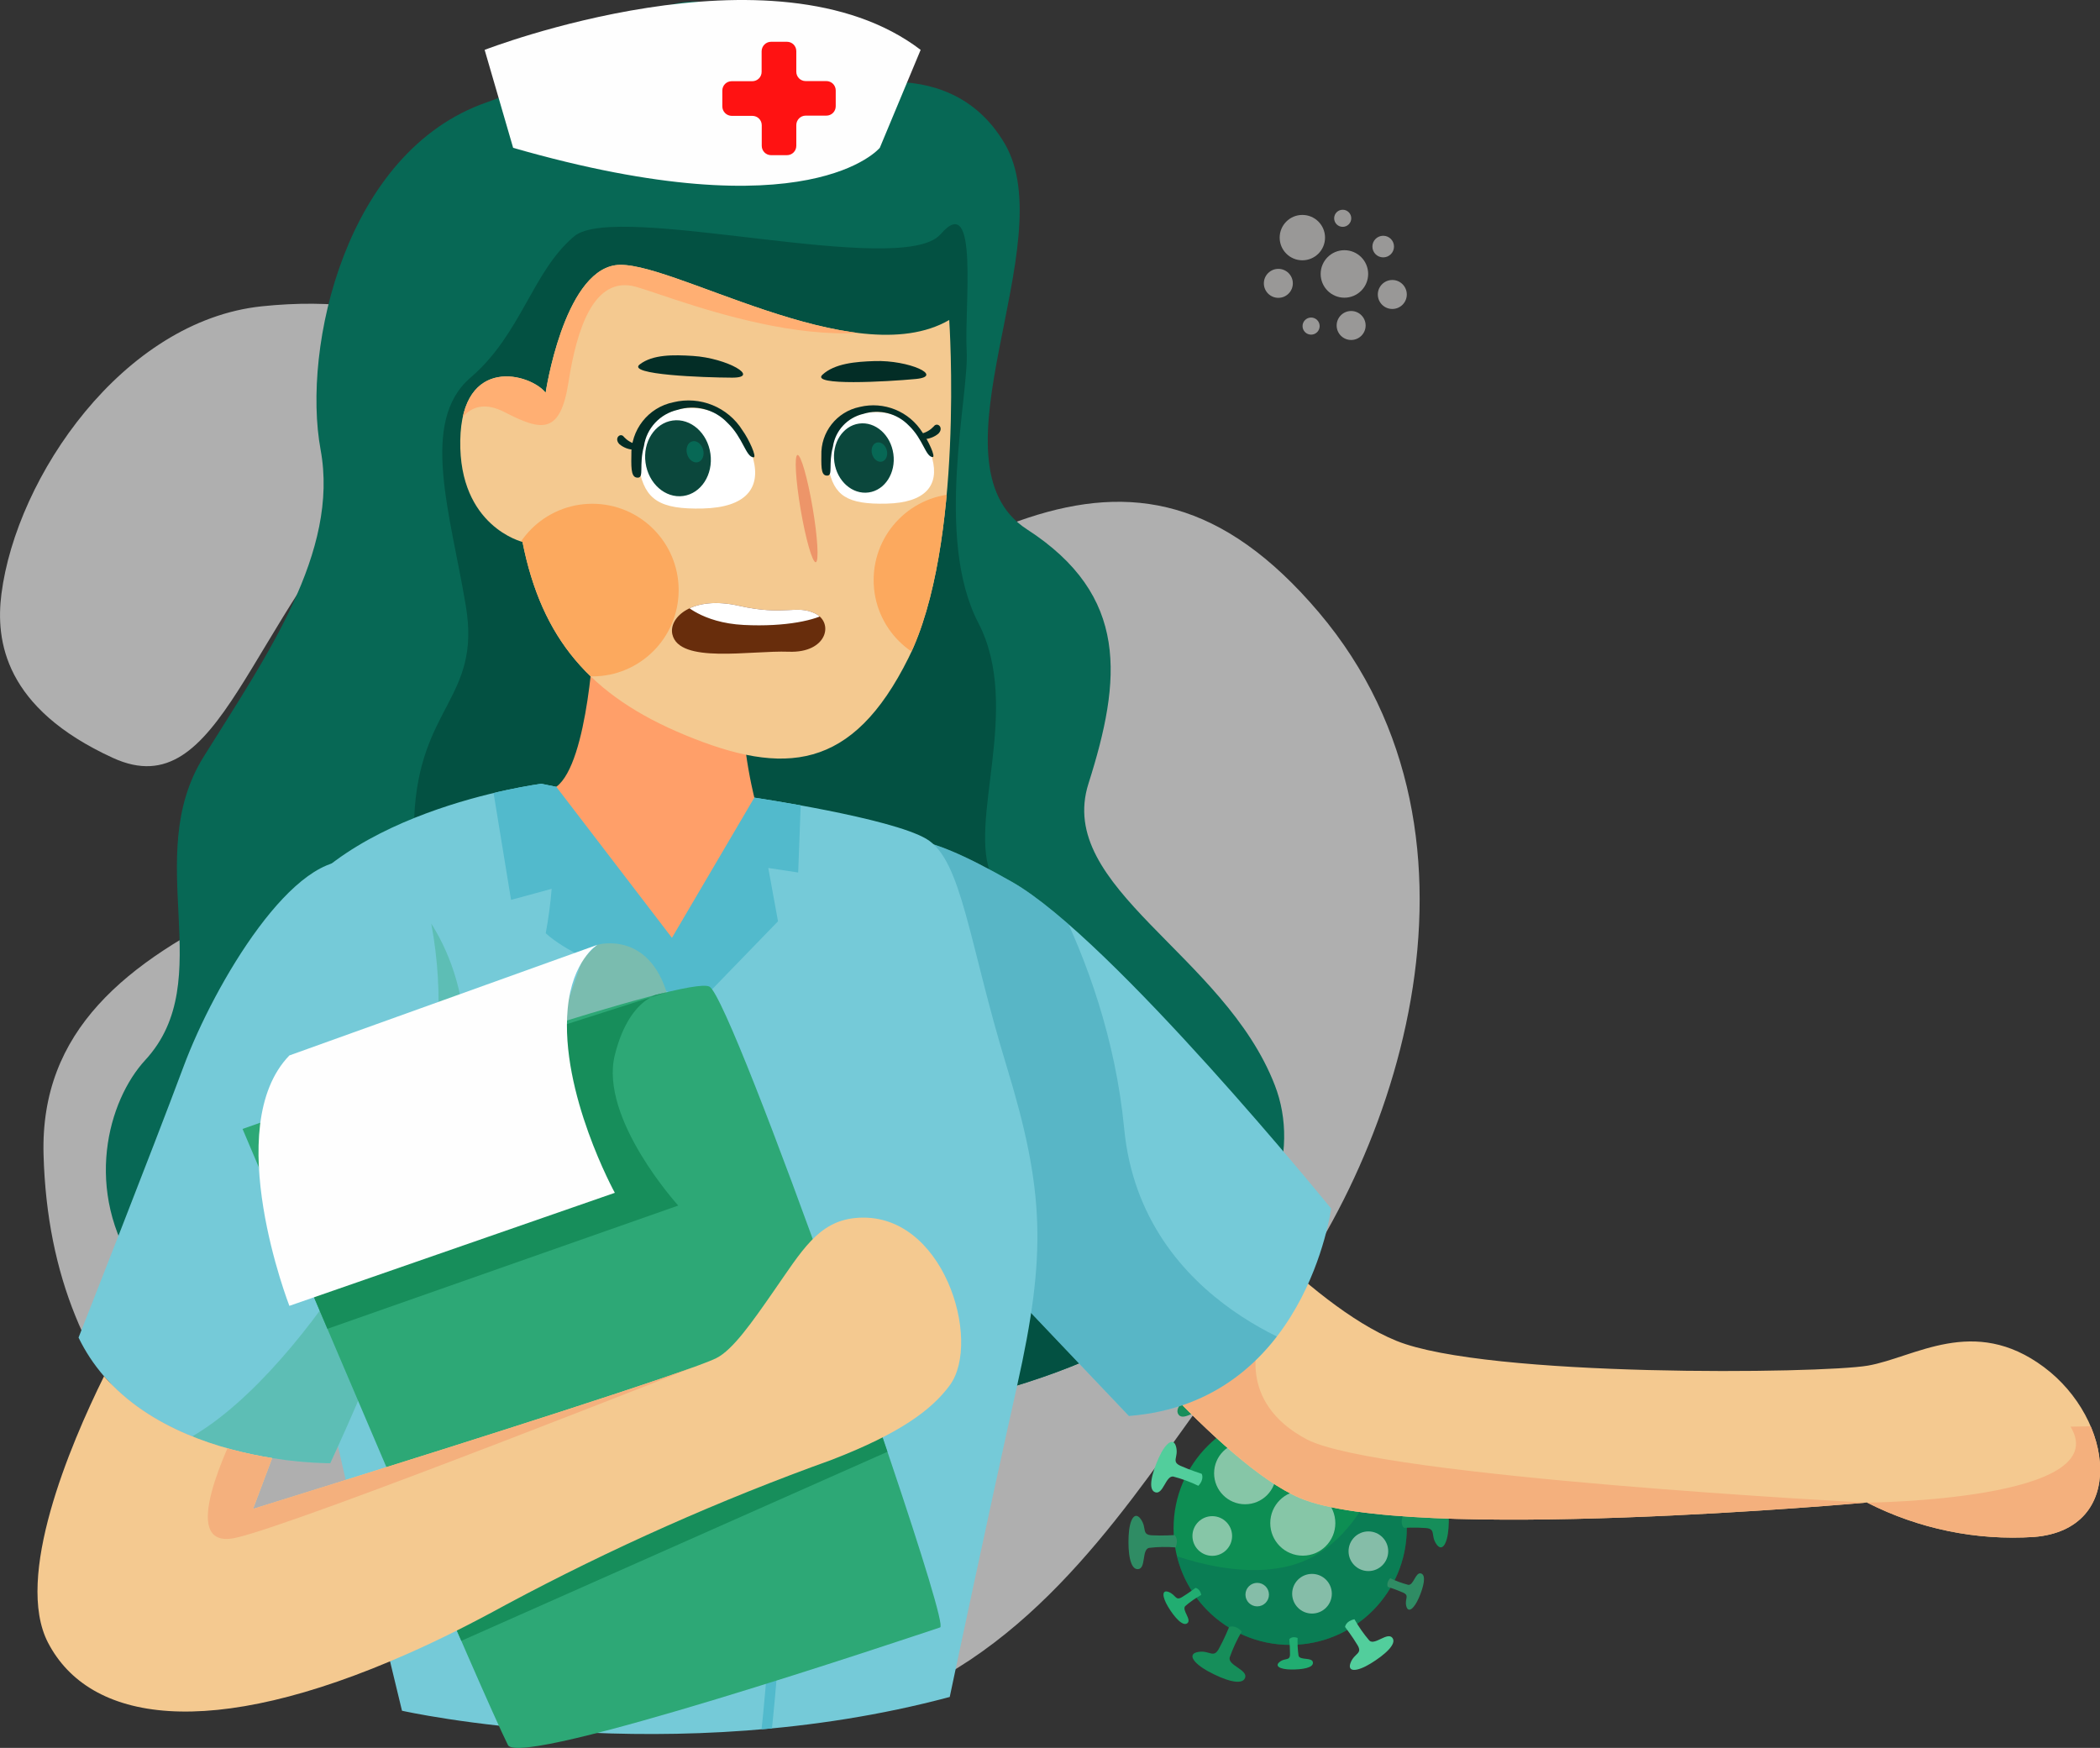 <svg enable-background="new 0 0 176.86 147.21" viewBox="0 0 176.86 147.21" xmlns="http://www.w3.org/2000/svg" xmlns:xlink="http://www.w3.org/1999/xlink"><rect x="0" y="0" width="176.86" height="147.21" fill="#333333" stroke="none"/><clipPath id="a"><circle cx="9.82" cy="9.82" r="9.82"/></clipPath><clipPath id="b"><path d="m60.21 7.84s10.57-4.26 15.49 4.13-6.79 26.88 1.86 32.47 7.98 12.64 5.19 21.42 11.44 14.37 15.7 25.42-8.12 30.07-55.89 29.14-45.51-24.49-39.25-31.27-.4-17.02 4.92-25.55 11.44-17.24 9.85-25.86 2.11-25.11 13.95-29.24 16.82-16.5 28.18-.66z"/></clipPath><clipPath id="c"><path d="m9.25 0s9.13 11.04 16.74 14.14 35.77 2.77 39.71 2.09c3.93-.68 8.9-4.29 14.82.12s7 13.67-.82 14.31c-4.87.32-9.73-.68-14.08-2.9 0 0-38.67 3.49-47.76-.38-6.71-2.84-17.86-16.71-17.86-16.71z"/></clipPath><clipPath id="d"><path d="m0 1.13c3.5-1.42 4.78-2.31 13.19 2.48s26.86 27.5 26.86 27.5-2.13 16.31-17.03 17.47l-13.84-14.57z"/></clipPath><clipPath id="e"><path d="m25.62.47-2.28-.47s-18.31 2.33-22.74 12.97c-3.12 7.49 6.97 48.64 6.97 48.64s1.9 7.57 4.03 16.46c0 0 22.7 5.11 46.13-1.16 0 0 3.2-15.16 5.68-26.24s2.31-16.41-.89-26.88-3.76-17.38-6.76-19.15-14.48-3.47-14.48-3.47z"/></clipPath><clipPath id="f"><path d="m32.57 14.46c-.55-8.48-5.64-13.56-9.18-14.37-5.16-1.19-11.94 10.24-14.54 17.22s-8.85 22.84-8.85 22.84c.57 1.18 1.29 2.27 2.15 3.26 3.88 4.47 9.92 6.21 14.16 6.89 1.52.25 3.05.39 4.58.43h.31c4.01-8.64 7.4-17.55 10.17-26.66.97-3.12 1.38-6.36 1.2-9.61z"/></clipPath><clipPath id="g"><path d="m41.19 4.64s1.3 18.94-3.43 28.46-10.45 9.96-18.81 6.5c-8.04-3.32-12.09-8.16-13.7-16.27 0 0-5.36-1.29-5.24-8.54s5.94-5.63 7.19-4.02c0 0 1.5-10.06 5.85-10.74s20.12 9.27 28.14 4.61z"/></clipPath><clipPath id="h"><path d="m9.69 4.31c-.51-2.65-2.92-4.49-5.61-4.3-2.41.16-4.23 2.25-4.06 4.65.01.16.03.32.06.48.5 2.57 1.71 3.41 5.36 3.32s4.88-1.73 4.25-4.15z"/></clipPath><clipPath id="i"><path d="m8.82 3.92c-.46-2.41-2.65-4.09-5.1-3.92-2.19.15-3.85 2.05-3.7 4.24.01.15.03.29.05.44.46 2.34 1.56 3.1 4.89 3.02s4.44-1.57 3.86-3.78z"/></clipPath><clipPath id="j"><path d="m.03 2.63c-.32-1.44 1.71-3.28 5.6-2.4s4.84-.12 6.43.65 1.01 3.34-2.22 3.22-9.24 1.05-9.81-1.47z"/></clipPath><clipPath id="k"><path d="m58.75 54.04c-2.68.89-35.4 11.91-36.4 9.91-.54-1.09-1.79-3.87-3.42-7.61-1.74-3.98-3.92-9.05-6.18-14.32l-.73-1.7c-5.88-13.75-12.02-28.26-12.02-28.26s12.71-4.5 23.7-8c7.82-2.49 14.77-4.48 15.63-3.98.99.58 5.76 13.01 10.33 25.8 1.74 4.88 3.46 9.82 4.92 14.16 2.67 7.93 4.51 13.89 4.17 14z"/></clipPath><clipPath id="l"><path d="m76.82 14.13c-1.52 2.06-4.18 4.04-9.92 6.26-9.43 3.39-18.6 7.47-27.43 12.2-2.9 1.59-5.63 2.96-8.21 4.1-16.85 7.48-26.91 5.79-30.38-.9-2.84-5.5 1.81-16.54 4.72-22.43 3.88 4.47 9.92 6.21 14.16 6.89l-1.61 4.28s2.81-.87 6.92-2.16c10.58-3.31 29.8-9.39 32.1-10.54 1.38-.69 3-3.01 4.8-5.6 2.39-3.43 3.77-5.9 6.91-6.2 7.41-.71 10.7 10.38 7.94 14.1z"/></clipPath><path d="m.12 24.45c1.26-9.87 10.24-23.01 21.94-24.23s22.33 2.6 10.51 14.58-13.89 27.65-23.05 23.46-9.9-9.88-9.4-13.81z" fill="#fefefe" opacity=".61" transform="translate(0 25.576)"/><path d="m27.84 92.7c-13.7-8.19-27.25-16.83-27.83-37.71s28.73-23.08 52.64-36.9 38.55-27.9 54.76-8.78 6.35 47.46-5.75 61.32-26.24 50.51-73.82 22.07z" fill="#fefefe" opacity=".61" transform="translate(3.658 42.261)"/><circle cx="108.657" cy="128.714" fill="#0d8e53" r="9.82"/><g clip-path="url(#a)" transform="translate(98.837 118.894)"><path d="m1.03 9.51s7.5 3.23 12.58.47 6.59-9.98 6.59-9.98l3.46 7.84-4.62 9.57s-7.31 3.12-7.91 3.4-11.13-4.4-11.13-4.4z" fill="#076855" opacity=".44" transform="translate(-1.881 2.242)"/></g><path d="m3.71 4.89c-.39-.75-.85-1.46-1.38-2.11-.52-.5-1.77.81-2.23.19s.8-1.65 2.19-2.42 2.32-.75 1.92.17-1.21.8-.72 1.67 1.15 1.79 1.15 1.79-.07.56-.93.71z" fill="#168e5a" transform="translate(99.158 116.172)"/><path d="m1.35 2.84c.03-.54.01-1.08-.06-1.61-.12-.43-1.23-.13-1.29-.62s.98-.64 1.99-.61 1.52.34 1 .72-.92.05-.94.68.05 1.35.05 1.35-.22.29-.75.09z" fill="#52ce9c" transform="translate(106.496 116.443)"/><path d="m.33 3.81c.36-.63.66-1.3.88-1.99.12-.6-1.41-.9-1.19-1.52s1.57-.19 2.78.45 1.64 1.32.79 1.47-1.15-.5-1.54.26c-.28.54-.53 1.1-.75 1.67-.01 0-.45.21-.97-.34z" fill="#2f8c64" transform="translate(112.361 116.23)"/><path d="m0 2.42c.47-.26.92-.57 1.33-.92.31-.34-.55-1.12-.17-1.43s1.07.48 1.59 1.36.54 1.47-.06 1.23-.54-.75-1.08-.43c-.39.24-.77.5-1.13.77 0 0-.37-.03-.48-.58z" fill="#21ad71" transform="translate(116.001 121.068)"/><path d="m.12 1.7c.73.08 1.47.08 2.2.01.6-.13.26-1.67.92-1.71s.81 1.37.71 2.75-.56 2.06-1.04 1.33 0-1.26-.87-1.33-1.85-.02-1.85-.02-.37-.33-.07-1.03z" fill="#168e5a" transform="translate(118.044 125.944)"/><path d="m.24.41c.49.24 1 .42 1.52.56.46.05.6-1.09 1.07-.96s.22 1.15-.19 2.08-.9 1.28-1.05.66.31-.87-.27-1.13c-.42-.18-.84-.34-1.28-.48 0 0-.18-.32.2-.73z" fill="#2f8c64" transform="translate(116.843 132.508)"/><path d="m.79 0c.36.64.78 1.24 1.26 1.8.46.42 1.51-.75 1.93-.24s-.65 1.45-1.83 2.17-2 .73-1.68-.08 1.02-.73.58-1.47-1.05-1.53-1.05-1.53.04-.49.79-.65z" fill="#52ce9c" transform="translate(113.28 136.375)"/><path d="m1.68.06c-.02.5.01 1 .08 1.5.12.41 1.15.1 1.21.56s-.9.61-1.84.6-1.42-.29-.95-.65.86-.05.86-.64c0-.42-.02-.84-.06-1.26.01-.01.21-.29.7-.11z" fill="#21ad71" transform="translate(107.603 137.888)"/><path d="m4.15.43c-.41.7-.75 1.43-1.02 2.2-.14.67 1.56 1.03 1.3 1.71s-1.74.19-3.08-.54-1.8-1.5-.85-1.65 1.26.57 1.72-.26.87-1.84.87-1.84.49-.24 1.06.38z" fill="#168e5a" transform="translate(100.429 136.975)"/><path d="m3.18.59c-.48.26-.93.58-1.35.94-.31.34.56 1.13.18 1.44s-1.09-.49-1.62-1.37-.54-1.49.06-1.25.55.76 1.1.43 1.14-.78 1.14-.78.37.03.49.59z" fill="#21ad71" transform="translate(97.991 133.735)"/><path d="m3.97 2.66c-.75-.06-1.5-.05-2.25.04-.62.16-.23 1.73-.91 1.79s-.87-1.39-.8-2.81.53-2.12 1.04-1.38.03 1.29.92 1.34 1.9-.02 1.9-.02.39.31.1 1.04z" fill="#2f8c64" transform="translate(95.042 127.665)"/><path d="m3.97 3.7c-.68-.33-1.39-.59-2.12-.78-.63-.08-.84 1.53-1.5 1.33s-.3-1.61.28-2.9 1.26-1.78 1.47-.91-.44 1.22.37 1.58 1.78.67 1.78.67.25.44-.28 1.01z" fill="#52ce9c" transform="translate(96.956 121.435)"/><g fill="#fffefd"><circle cx="102.096" cy="129.363" opacity=".5" r="1.67"/><circle cx="110.495" cy="134.225" opacity=".5" r="1.67"/><circle cx="109.526" cy="121.862" opacity=".5" r=".99"/><circle cx="105.881" cy="134.3" opacity=".5" r=".99"/><circle cx="115.244" cy="130.647" opacity=".5" r="1.67"/><circle cx="109.72" cy="128.279" opacity=".5" r="2.74"/><circle cx="104.861" cy="124.08" opacity=".5" r="2.61"/><circle cx="114.199" cy="125.124" opacity=".5" r="1.25"/><circle cx="107.661" cy="23.864" opacity=".5" r="1.22"/><circle cx="113.792" cy="27.413" opacity=".5" r="1.22"/><circle cx="113.081" cy="18.385" opacity=".5" r=".72"/><circle cx="110.42" cy="27.464" opacity=".5" r=".72"/><circle cx="117.259" cy="24.801" opacity=".5" r="1.22"/><circle cx="113.225" cy="23.072" opacity=".5" r="2"/><circle cx="109.683" cy="20.012" opacity=".5" r="1.91"/><circle cx="116.492" cy="20.766" opacity=".5" r=".91"/></g><g transform="translate(8.92 .134)"><path d="m60.21 7.84s10.57-4.26 15.49 4.13-6.79 26.88 1.86 32.47 7.98 12.64 5.19 21.42 11.44 14.37 15.7 25.42-8.12 30.07-55.89 29.14-45.51-24.49-39.25-31.27-.4-17.02 4.92-25.55 11.44-17.24 9.85-25.86 2.11-25.11 13.95-29.24 16.82-16.5 28.18-.66z" fill="#076855"/><g clip-path="url(#b)"><path d="m3.4 105.76c-4.47-8.55-4.56-18.72-.23-27.35 7.27-14.94 5.61-18.98 6-28.41s5.65-10.05 4.35-17.85-3.92-15.53.39-19.23 5.19-8.93 8.74-11.91 27.6 3.59 30.86-.18 1.97 6.21 2.19 9.85-2.75 15.71.98 22.89-.98 16.85 1.15 21.38 20.5 54.06 8.6 60.94-63.03-10.13-63.03-10.13" fill="#035142" transform="translate(16.793 18.754)"/></g></g><g transform="translate(91.612 98.784)"><path d="m9.25 0s9.13 11.04 16.74 14.14 35.77 2.77 39.71 2.09c3.93-.68 8.9-4.29 14.82.12s7 13.67-.82 14.31c-4.87.32-9.73-.68-14.08-2.9 0 0-38.67 3.49-47.76-.38-6.71-2.84-17.86-16.71-17.86-16.71z" fill="#f4c990"/><g clip-path="url(#c)"><path d="m9.58 0s-2.04 5.26 3.99 8.44 47.16 5.33 47.16 5.33 20.97-.19 17.16-6.4l4.7-.09 4.52 10.56-20.94 2.57-5.23-4.17-42.32 4.17s-14.9-7.01-14.9-7.36-3.72-8.08-3.72-8.08z" fill="#f4b07d" transform="translate(4.876 14.001)"/></g></g><g transform="translate(72.055 70.673)"><path d="m0 1.13c3.5-1.42 4.78-2.31 13.19 2.48s26.86 27.5 26.86 27.5-2.13 16.31-17.03 17.47l-13.84-14.57z" fill="#75cad8"/><g clip-path="url(#d)"><path d="m11.98 0c.45-.04 8.85 11.33 10.31 26.56s17.17 19.19 17.17 19.19-13.42 7.2-13.74 7.07-11.18-4.05-11.13-4.41-14.59-21.8-14.59-22 1.72-23.15 1.72-23.15 3.6-2.33 3.8-2.33 6.46-.93 6.46-.93z" fill="#2c96a8" opacity=".38" transform="translate(.333 -2.18)"/></g></g><g transform="translate(22.256 66.01)"><path d="m25.62.47-2.28-.47s-18.31 2.33-22.74 12.97c-3.12 7.49 6.97 48.64 6.97 48.64s1.9 7.57 4.03 16.46c0 0 22.7 5.11 46.13-1.16 0 0 3.2-15.16 5.68-26.24s2.31-16.41-.89-26.88-3.76-17.38-6.76-19.15-14.48-3.47-14.48-3.47z" fill="#75cad8"/><g clip-path="url(#e)" fill="#52bacc"><path d="m0 2.12 1.6 9.78 3.42-.93c-.1 1.25-.27 2.5-.5 3.74 3.03 2.81 13 5.89 13.04 5.74.05-.2-2.4-5.35-2.4-5.35l-2.65-10.65s-6.03-4.37-6.08-4.45-6.43 2.12-6.43 2.12z" transform="translate(19.185 -2.122)"/><path d="m0 11.11v2.26l2.4 5.35 6.53-6.74-.82-4.49 2.52.38.24-6.47-3.93-1.4z" transform="translate(34.337 -.398)"/><path d="m8.04 74.59c-.02 0-.04 0-.05 0-.24-.03-.41-.24-.38-.48 2.74-22.49.53-40.12-1.8-50.96-2.53-11.72-5.73-18.2-5.77-18.26-.03-.08-.05-.17-.04-.25l.57-4.26c.03-.24.25-.4.49-.37s.4.25.37.49l-.55 4.12c2.59 5.89 4.52 12.04 5.77 18.34 1.53 7.21 2.49 14.54 2.87 21.9.5 9.79.15 19.61-1.06 29.34-.02.23-.2.39-.42.39z" transform="translate(33.956 8.315)"/></g></g><g transform="translate(6.615 72.501)"><path d="m32.57 14.46c-.55-8.48-5.64-13.56-9.18-14.37-5.16-1.19-11.94 10.24-14.54 17.22s-8.85 22.84-8.85 22.84c.57 1.18 1.29 2.27 2.15 3.26 3.88 4.47 9.92 6.21 14.16 6.89 1.52.25 3.05.39 4.58.43h.31c4.01-8.64 7.4-17.55 10.17-26.66.97-3.12 1.38-6.36 1.2-9.61z" fill="#75cad8"/><g clip-path="url(#f)"><path d="m25.2 0c1.29 5.9 1.08 12.03-.62 17.83-2.84 9.58-15.81 28.57-24.58 27.95l4.71 5.15 14.55 2.22 11.8-7.81s1.95-17.5 2.13-18.37 2.03-14.4 2.03-14.4z" fill="#38ad7d" opacity=".38" transform="translate(4.29 4.223)"/></g></g><path d="m3.2 0s-.47 11.05-3.2 13.05l9.74 12.72 6.94-11.81s-1.78-6.97-.48-10.21z" fill="#ff9f69" transform="translate(46.85 53.214)"/><g transform="translate(38.753 22.31)"><path d="m41.19 4.64s1.3 18.94-3.43 28.46-10.45 9.96-18.81 6.5c-8.04-3.32-12.09-8.16-13.7-16.27 0 0-5.36-1.29-5.24-8.54s5.94-5.63 7.19-4.02c0 0 1.5-10.06 5.85-10.74s20.12 9.27 28.14 4.61z" fill="#f4c990"/><g clip-path="url(#g)"><circle cx="7.27" cy="7.27" fill="#fca95e" r="7.27" transform="translate(3.863 20.117)"/><circle cx="7.27" cy="7.27" fill="#fca95e" r="7.27" transform="translate(34.824 19.275)"/><ellipse cx="1.27" cy="4.6" fill="#ed9569" rx=".51" ry="4.58" transform="matrix(.986 -.168 .168 .986 27.156 16.202)"/><path d="m.67 15.81c.33-.31 1.26-3.28 4.39-1.66s4.68 1.89 5.37-2.54 2.12-9.02 5.69-8.02 20.81 8.25 27.33.07l-.4-3.66-33.18.35-9.87 12.22z" fill="#ffaf73" transform="translate(-1.303 -1.743)"/></g></g><path d="m4.6.05c2.89.18 5.76 1.84 3.3 1.83s-8.89-.25-7.78-1.11 2.87-.82 4.48-.72z" fill="#032d26" transform="translate(53.751 29.926)"/><path d="m4.49.01c2.89-.1 5.91 1.28 3.46 1.51s-8.88.59-7.85-.36 2.79-1.1 4.39-1.15z" fill="#032d26" transform="translate(69.165 30.4)"/><g transform="translate(53.751 34.366)"><path d="m9.69 4.31c-.51-2.65-2.92-4.49-5.61-4.3-2.41.16-4.23 2.25-4.06 4.65.01.16.03.32.06.48.5 2.57 1.71 3.41 5.36 3.32s4.88-1.73 4.25-4.15z" fill="#fff"/><g clip-path="url(#h)"><ellipse cx="3.17" cy="3.56" fill="#0b473c" rx="2.76" ry="3.21" transform="matrix(.99 -.138 .138 .99 -.281 1.141)"/></g></g><path d="m9.37 2.5c-1.22-1.96-3.57-2.92-5.82-2.37-2.12.43-3.62 2.34-3.54 4.51-.03 1.3.04 1.86.56 1.84s.07-1.08.5-2.66c.22-1.5 1.35-2.71 2.83-3.05 1.49-.47 3.12-.05 4.2 1.09 1.32 1.25 1.55 2.89 2.2 2.91.31.01-.4-1.54-.93-2.27z" fill="#032d26" transform="translate(53.163 33.748)"/><ellipse cx=".92" cy="1.06" fill="#076855" rx=".7" ry=".91" transform="matrix(.962 -.273 .273 .962 57.364 37.28)"/><g transform="translate(69.7 34.717)"><path d="m8.82 3.92c-.46-2.41-2.65-4.09-5.1-3.92-2.19.15-3.85 2.05-3.7 4.24.01.15.03.29.05.44.46 2.34 1.56 3.1 4.89 3.02s4.44-1.57 3.86-3.78z" fill="#fff"/><g clip-path="url(#i)"><ellipse cx="2.89" cy="3.25" fill="#0b473c" rx="2.51" ry="2.93" transform="matrix(.99 -.138 .138 .99 -.256 1.039)"/></g></g><path d="m8.53 2.28c-1.11-1.79-3.25-2.66-5.3-2.16-1.93.4-3.29 2.13-3.22 4.1-.02 1.19.03 1.7.51 1.68s.07-.98.46-2.42c.2-1.37 1.22-2.47 2.57-2.78 1.36-.43 2.84-.04 3.83.99 1.2 1.14 1.41 2.63 2 2.65.28.01-.37-1.4-.85-2.06z" fill="#032d26" transform="translate(69.165 34.155)"/><ellipse cx=".84" cy=".97" fill="#076855" rx=".64" ry=".83" transform="matrix(.962 -.273 .273 .962 72.99 37.37)"/><path d="m1.59.75c-.39-.1-.74-.31-1.01-.6-.28-.42-.88.09-.39.6.37.31.84.48 1.33.47z" fill="#032d26" transform="translate(51.975 36.658)"/><path d="m0 .75c.39-.1.74-.31 1.01-.6.29-.41.89.09.4.6-.37.31-.85.48-1.33.47z" fill="#032d26" transform="translate(77.626 35.767)"/><g transform="translate(56.594 50.789)"><path d="m.03 2.63c-.32-1.44 1.71-3.28 5.6-2.4s4.84-.12 6.43.65 1.01 3.34-2.22 3.22-9.24 1.05-9.81-1.47z" fill="#682d0c"/><g clip-path="url(#j)"><path d="m0 .85s1.55 1.67 5.12 1.85 6.13-.42 7.06-1.04l-1.67-1.02-10.09-.64z" fill="#fff" transform="translate(.927 -.855)"/></g></g><path d="m2.57 1.3 1.24-1.18s4.66-1.35 6.08 4.95l-9.89 3.59z" fill="#7abcaf" transform="translate(46.51 79.448)"/><g transform="translate(20.428 83.02)"><path d="m58.75 54.04c-2.68.89-35.4 11.91-36.4 9.91-.54-1.09-1.79-3.87-3.42-7.61-1.74-3.98-3.92-9.05-6.18-14.32l-.73-1.7c-5.88-13.75-12.02-28.26-12.02-28.26s12.71-4.5 23.7-8c7.82-2.49 14.77-4.48 15.63-3.98.99.58 5.76 13.01 10.33 25.8 1.74 4.88 3.46 9.82 4.92 14.16 2.67 7.93 4.51 13.89 4.17 14z" fill="#2da876"/><g clip-path="url(#k)" fill="#178e5b"><path d="m2.53 29.01 31.42-11.04s-6.67-7.34-5.34-12.68 4.37-5.29 4.37-5.29l-32.58 10.43s-1.77 8.15 2.13 18.58z" transform="translate(2.743 .543)"/><path d="m3.81 24.11 38.95-17.28-2.66-6.83-40.1 19.78z" transform="translate(13.356 31.62)"/></g></g><path d="m26.04 5.39c-.66 7.07 3.97 15.5 3.97 15.5l-27.41 9.52s-5.85-15.04 0-21.09l25.95-9.32s-2.13 1.28-2.51 5.39z" fill="#fefefe" transform="translate(21.771 79.57)"/><g transform="translate(3.161 102.551)"><path d="m76.82 14.13c-1.52 2.06-4.18 4.04-9.92 6.26-9.43 3.39-18.6 7.47-27.43 12.2-2.9 1.59-5.63 2.96-8.21 4.1-16.85 7.48-26.91 5.79-30.38-.9-2.84-5.5 1.81-16.54 4.72-22.43 3.88 4.47 9.92 6.21 14.16 6.89l-1.61 4.28s2.81-.87 6.92-2.16c10.58-3.31 29.8-9.39 32.1-10.54 1.38-.69 3-3.01 4.8-5.6 2.39-3.43 3.77-5.9 6.91-6.2 7.41-.71 10.7 10.38 7.94 14.1z" fill="#f4c990"/><g clip-path="url(#l)"><path d="m2.24 6.2c-.07.45-5.06 10.04.07 8.94s40.52-15.14 40.52-15.14l-6.65.27-29.41 10.64.47-4.07z" fill="#f4b07d" transform="translate(14.346 11.832)"/></g></g><path d="m2.4 12.45-2.4-8.25s24.33-9.45 36.72 0l-3.44 8.25c-.01 0-5.87 7.19-30.88 0z" fill="#fefefe" transform="translate(40.816)"/><path d="m6.23 7.02v1.74c0 .44-.35.79-.79.79h-1.33c-.44 0-.79-.35-.79-.79v-1.73c0-.44-.35-.79-.79-.79h-1.74c-.44-.01-.79-.36-.79-.8v-1.33c0-.44.35-.79.79-.79h1.73c.44 0 .79-.35.79-.79v-1.74c.01-.44.36-.79.8-.79h1.33c.44 0 .79.35.79.79v1.73c0 .44.35.79.79.79h1.74c.44 0 .79.35.79.79v1.33c0 .44-.35.79-.79.79h-1.74c-.44 0-.79.36-.79.8z" fill="#ff1212" transform="translate(60.834 3.519)"/></svg>